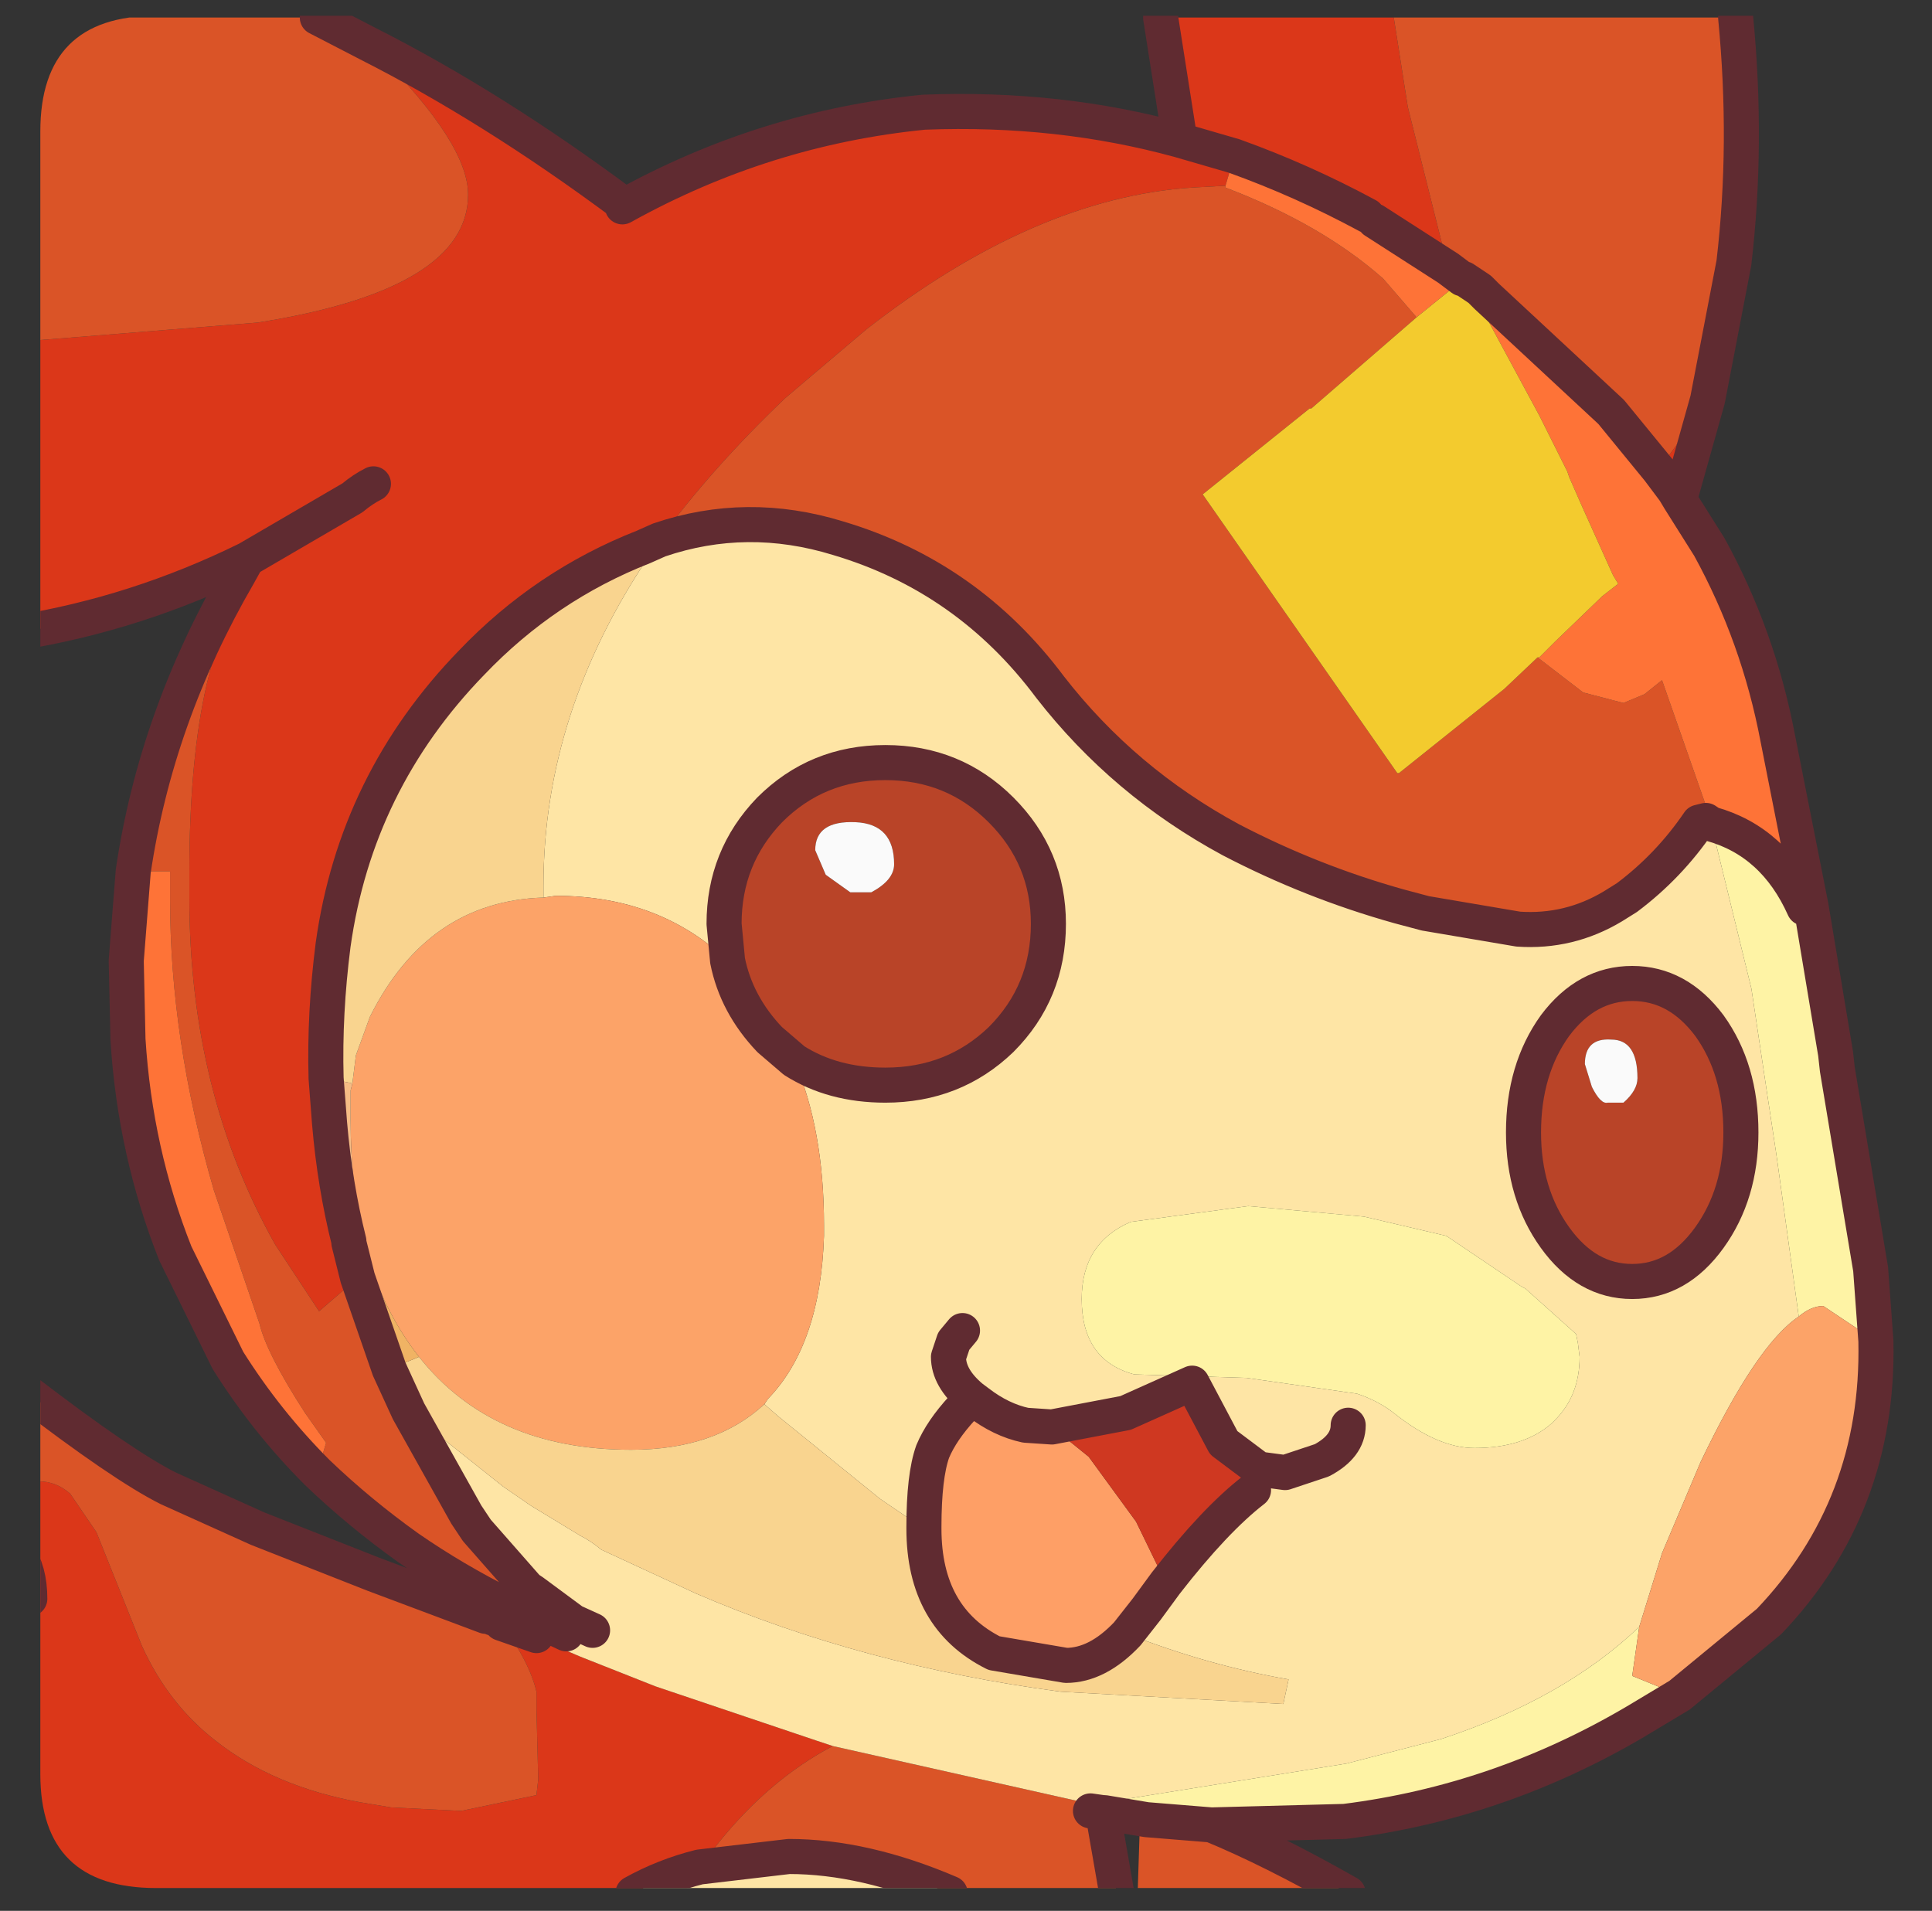 <?xml version="1.0" encoding="UTF-8" standalone="no"?>
<svg xmlns:ffdec="https://www.free-decompiler.com/flash" xmlns:xlink="http://www.w3.org/1999/xlink" ffdec:objectType="frame" height="54.5px" width="55.1px" xmlns="http://www.w3.org/2000/svg">
  <rect width="100%" height="100%" fill="#333333" stroke="none"/>
  <g transform="matrix(1.0, 0.0, 0.0, 1.0, 1.15, 0.45)">
    <clipPath id="clipPath0" transform="matrix(1.0, 0.0, 0.0, 1.0, 0.0, 0.0)">
      <path d="M50.5 0.0 Q53.95 0.0 53.95 3.3 L53.95 50.15 Q53.95 53.4 50.5 53.4 L3.3 53.4 Q0.0 53.4 0.0 50.15 L0.0 3.3 Q0.0 0.0 3.3 0.0 L50.5 0.0" fill="#000000" fill-rule="evenodd" stroke="none"/>
    </clipPath>
    <g clip-path="url(#clipPath0)">
      <use ffdec:characterId="2" height="54.5" transform="matrix(1.0, 0.0, 0.0, 1.0, -1.15, -0.45)" width="54.0" xlink:href="#shape1"/>
    </g>
    <use ffdec:characterId="3" height="53.4" transform="matrix(1.0, 0.0, 0.0, 1.0, 0.0, 0.0)" width="53.95" xlink:href="#shape2"/>
  </g>
  <defs>
    <g id="shape1" transform="matrix(1.0, 0.0, 0.0, 1.0, 1.15, 0.45)">
      <path d="M46.75 13.8 L46.6 13.55 46.15 12.95 47.35 11.3 47.55 10.95 46.75 13.8 M38.6 0.05 L39.0 2.6 40.15 7.2 38.05 5.85 37.85 5.7 Q36.0 4.7 34.05 4.0 L33.8 4.85 33.75 4.85 32.85 4.9 Q28.35 5.2 23.55 8.95 L21.25 10.9 Q19.15 12.9 17.65 14.95 L17.2 15.15 Q14.4 16.25 12.3 18.45 9.0 21.85 8.35 26.5 8.1 28.45 8.15 30.3 L8.25 31.6 Q8.4 33.35 8.8 34.95 L8.8 35.0 9.05 36.0 7.95 36.95 6.7 35.05 Q4.25 30.7 4.25 25.15 L4.25 24.6 4.25 24.45 Q4.25 21.2 4.75 19.05 L4.85 18.65 5.1 17.7 5.65 15.95 5.9 15.5 Q2.75 17.05 -0.65 17.6 L-0.65 9.3 6.2 8.75 Q12.2 7.8 12.2 5.1 12.2 3.65 9.65 1.1 L9.35 0.8 Q12.9 2.6 16.6 5.35 L16.6 5.45 Q20.65 3.2 25.2 2.75 29.05 2.6 32.5 3.55 L31.95 0.05 38.6 0.05 M16.9 53.55 L-0.55 53.55 -0.65 53.3 -0.65 43.85 -0.65 41.95 -0.05 41.8 Q0.45 41.8 0.85 42.15 L1.6 43.25 2.9 46.5 Q3.65 48.15 5.0 49.2 6.65 50.5 9.1 50.95 L10.0 51.1 12.0 51.2 14.15 50.75 14.2 50.3 14.15 48.3 14.15 47.8 Q13.95 46.95 13.15 45.85 L12.9 45.7 13.3 45.35 15.0 46.15 14.85 46.55 15.05 46.65 15.4 46.8 17.55 47.65 22.15 49.2 22.6 49.35 Q20.8 50.3 19.35 52.1 L18.8 52.8 Q17.8 53.05 16.9 53.55 M34.05 4.0 L32.5 3.55 34.05 4.0 M9.5 13.35 Q9.2 13.5 8.9 13.75 L5.9 15.5 8.9 13.75 Q9.2 13.5 9.5 13.35 M14.15 46.2 L13.15 45.85 14.15 46.2 M-0.3 45.15 Q-0.3 44.35 -0.65 43.85 -0.3 44.35 -0.3 45.15" fill="#dc3719" fill-rule="evenodd" stroke="none"/>
      <path d="M41.25 8.0 L41.05 8.25 41.0 8.2 40.5 7.55 40.55 7.5 40.6 7.5 41.05 7.8 41.25 8.0 41.05 7.8 40.6 7.5 40.55 7.5 40.15 7.2 39.0 2.6 38.6 0.05 48.35 0.05 Q48.7 3.65 48.3 7.05 L47.55 10.95 47.35 11.3 46.15 12.95 44.8 11.3 41.25 8.0 M42.7 18.3 L44.0 19.3 45.15 19.6 45.75 19.35 46.25 18.95 47.65 22.95 47.65 23.05 47.5 22.95 47.3 23.0 Q46.45 24.25 45.25 25.15 L44.85 25.4 Q43.6 26.15 42.15 26.05 L39.5 25.6 38.75 25.4 Q36.25 24.7 33.95 23.5 30.9 21.85 28.8 19.15 26.45 16.0 22.75 14.9 20.15 14.1 17.65 14.95 19.15 12.9 21.25 10.9 L23.55 8.95 Q28.35 5.2 32.85 4.9 L33.75 4.85 33.8 4.85 33.8 4.9 Q36.55 5.95 38.3 7.5 L39.25 8.6 36.25 11.2 36.2 11.2 33.15 13.65 38.7 21.6 38.75 21.6 41.75 19.2 42.7 18.3 M33.4 51.6 Q35.1 52.3 37.3 53.55 L31.3 53.55 31.3 53.4 31.35 51.85 31.55 51.45 33.4 51.6 M30.3 51.25 L30.7 53.55 25.95 53.55 Q23.5 52.5 21.35 52.5 L18.8 52.8 19.35 52.1 Q20.8 50.3 22.6 49.35 L29.95 51.0 29.95 51.2 30.3 51.25 M-0.55 53.55 L-0.65 53.55 -0.65 53.3 -0.55 53.55 M-0.65 41.95 L-0.65 39.05 -0.45 39.2 Q2.35 41.35 3.65 42.0 L6.2 43.15 9.5 44.45 12.7 45.65 12.9 45.7 13.15 45.85 Q13.95 46.95 14.15 47.8 L14.15 48.3 14.2 50.3 14.15 50.75 12.0 51.2 10.0 51.1 9.1 50.95 Q6.65 50.5 5.0 49.2 3.65 48.15 2.9 46.5 L1.6 43.25 0.85 42.15 Q0.45 41.8 -0.05 41.8 L-0.65 41.95 M13.3 45.35 Q11.8 44.6 10.5 43.7 9.1 42.7 7.9 41.55 L8.15 40.7 7.55 39.85 Q6.45 38.15 6.25 37.3 L4.95 33.5 Q3.7 29.2 3.7 25.2 L3.7 24.4 2.65 24.4 Q3.3 20.0 5.65 15.95 L5.1 17.7 4.85 18.65 4.75 19.05 Q4.25 21.2 4.25 24.45 L4.25 24.6 4.25 25.15 Q4.25 30.7 6.7 35.05 L7.95 36.95 9.05 36.0 9.95 38.6 10.5 39.8 12.15 42.75 12.45 43.2 13.9 44.85 14.05 44.95 15.2 45.8 15.0 46.1 15.0 46.15 13.3 45.35 M-0.65 9.3 L-0.65 0.05 7.9 0.05 9.35 0.8 9.65 1.1 Q12.2 3.65 12.2 5.1 12.2 7.8 6.2 8.75 L-0.65 9.3" fill="#db5427" fill-rule="evenodd" stroke="none"/>
      <path d="M41.05 8.25 L41.25 8.0 44.8 11.3 46.15 12.95 46.6 13.55 46.75 13.8 47.6 15.15 Q49.0 17.7 49.55 20.6 L50.5 25.4 50.3 25.45 Q49.45 23.55 47.65 23.05 L47.65 22.95 46.25 18.95 45.75 19.35 45.15 19.6 44.0 19.3 42.7 18.3 42.75 18.3 43.2 17.85 44.55 16.55 45.0 16.2 44.85 15.95 43.95 13.95 43.6 13.15 43.55 13.0 42.75 11.4 41.05 8.25 M40.55 7.5 L40.5 7.55 40.3 7.75 39.25 8.6 38.3 7.5 Q36.55 5.95 33.8 4.9 L33.8 4.85 34.05 4.0 Q36.0 4.7 37.85 5.7 L38.05 5.85 40.15 7.2 40.55 7.5 M7.9 41.55 Q6.45 40.1 5.35 38.35 L3.85 35.3 Q2.7 32.4 2.5 29.2 L2.45 26.95 2.65 24.4 3.7 24.4 3.7 25.2 Q3.7 29.2 4.95 33.5 L6.25 37.3 Q6.45 38.15 7.55 39.85 L8.15 40.7 7.9 41.55" fill="#ff7337" fill-rule="evenodd" stroke="none"/>
      <path d="M40.5 7.55 L41.0 8.2 41.05 8.25 42.75 11.4 43.55 13.0 43.6 13.15 43.95 13.95 44.85 15.95 45.0 16.2 44.55 16.55 43.2 17.85 42.75 18.3 42.7 18.3 41.75 19.2 38.75 21.6 38.7 21.6 33.15 13.65 36.2 11.2 36.25 11.2 39.25 8.6 40.3 7.75 40.5 7.55" fill="#f4cc2e" fill-rule="evenodd" stroke="none"/>
      <path d="M17.65 14.95 Q20.15 14.1 22.75 14.9 26.45 16.0 28.8 19.15 30.9 21.85 33.95 23.5 36.25 24.7 38.75 25.4 L39.5 25.6 42.15 26.05 Q43.6 26.15 44.85 25.4 L45.25 25.15 Q46.45 24.25 47.3 23.0 L47.5 22.95 47.65 23.05 48.8 27.75 49.25 30.75 49.5 32.4 49.55 32.75 50.15 37.1 Q48.95 37.9 47.35 41.25 L46.25 43.85 45.6 45.95 Q43.45 48.0 39.95 49.15 L37.25 49.85 30.4 50.95 30.35 51.25 30.3 51.25 29.95 51.2 29.95 51.0 22.6 49.35 22.15 49.2 17.55 47.65 15.4 46.8 15.05 46.65 14.85 46.55 15.0 46.15 15.0 46.1 15.2 45.8 14.05 44.95 13.9 44.85 12.45 43.2 12.15 42.75 10.5 39.8 13.2 41.95 14.0 42.5 15.4 43.35 Q15.7 43.5 16.0 43.75 L18.7 45.0 Q23.45 47.05 29.1 47.8 L35.45 48.15 35.6 47.45 Q33.3 47.05 31.0 46.15 L31.55 45.45 32.1 44.7 Q33.5 42.9 34.6 42.05 L34.75 41.45 33.75 40.7 32.85 39.0 30.95 39.85 28.85 40.25 28.1 40.2 Q27.4 40.05 26.75 39.55 L26.55 39.4 26.3 39.7 Q25.7 40.35 25.45 40.95 25.2 41.65 25.2 43.1 L25.2 43.15 23.95 42.3 21.05 39.95 20.65 39.6 20.75 39.45 Q22.25 37.9 22.35 34.8 L22.35 34.5 Q22.35 31.75 21.5 29.8 22.6 30.5 24.1 30.5 26.05 30.5 27.4 29.2 28.75 27.85 28.75 25.9 28.75 24.0 27.4 22.65 26.05 21.3 24.1 21.3 22.15 21.3 20.8 22.65 19.5 24.0 19.5 25.9 L19.6 26.95 Q17.65 25.1 14.7 25.1 L14.35 25.15 14.35 24.8 Q14.35 19.85 17.4 15.35 L17.65 14.95 M26.3 37.5 L26.05 37.8 25.9 38.25 Q25.9 38.85 26.55 39.4 25.9 38.85 25.9 38.25 L26.05 37.8 26.3 37.5 M43.2 28.8 Q42.3 30.05 42.3 31.85 42.3 33.6 43.2 34.85 44.1 36.1 45.4 36.1 46.7 36.1 47.6 34.85 48.5 33.6 48.5 31.85 48.5 30.05 47.6 28.8 46.7 27.6 45.4 27.6 44.1 27.6 43.2 28.8 M42.25 36.25 L40.1 34.8 37.75 34.25 34.45 33.95 31.1 34.4 Q29.7 35.0 29.7 36.6 29.7 38.35 31.2 38.75 L34.4 38.85 37.55 39.3 Q38.15 39.5 38.6 39.85 39.85 40.85 40.9 40.85 42.3 40.85 43.1 40.15 L43.2 40.05 Q43.9 39.35 43.9 38.25 L43.85 37.85 43.8 37.6 42.35 36.3 42.25 36.25 M25.95 53.55 L18.35 53.55 18.8 52.8 21.35 52.5 Q23.5 52.5 25.95 53.55 M15.75 46.05 L15.2 45.8 15.75 46.05 M37.3 40.2 Q37.3 40.8 36.55 41.2 L35.5 41.55 34.75 41.45 35.5 41.55 36.55 41.2 Q37.3 40.8 37.3 40.2" fill="#ffe6a6" fill-rule="evenodd" stroke="none"/>
      <path d="M47.65 23.05 Q49.45 23.55 50.3 25.45 L50.5 25.4 51.2 29.6 51.25 30.05 52.2 35.75 52.35 37.8 50.85 36.8 Q50.5 36.8 50.15 37.1 L49.55 32.75 49.5 32.4 49.25 30.75 48.8 27.75 47.65 23.05 M42.25 36.25 L42.35 36.3 43.8 37.6 43.85 37.85 43.9 38.25 Q43.9 39.35 43.2 40.05 L43.1 40.15 Q42.3 40.85 40.9 40.85 39.85 40.85 38.6 39.85 38.15 39.5 37.55 39.3 L34.4 38.85 31.2 38.75 Q29.7 38.35 29.7 36.6 29.7 35.0 31.1 34.4 L34.45 33.95 37.75 34.25 40.1 34.8 42.25 36.25 M45.6 45.95 L45.4 47.35 46.75 47.9 45.5 48.65 Q41.6 50.95 37.2 51.5 L33.4 51.6 31.55 51.45 30.35 51.25 30.4 50.95 37.25 49.85 39.95 49.15 Q43.45 48.0 45.6 45.95" fill="#fff4a6" fill-rule="evenodd" stroke="none"/>
      <path d="M19.6 26.95 L19.5 25.9 Q19.5 24.0 20.8 22.65 22.15 21.3 24.1 21.3 26.05 21.3 27.4 22.65 28.75 24.0 28.75 25.9 28.75 27.85 27.4 29.2 26.05 30.5 24.1 30.5 22.6 30.5 21.5 29.8 L20.8 29.2 Q19.85 28.2 19.6 26.95 M43.2 28.8 Q44.1 27.6 45.4 27.6 46.7 27.6 47.6 28.8 48.5 30.05 48.5 31.85 48.5 33.6 47.6 34.85 46.7 36.1 45.4 36.1 44.1 36.1 43.2 34.85 42.3 33.6 42.3 31.85 42.3 30.05 43.2 28.8 M44.25 30.55 Q44.5 31.05 44.7 31.0 L45.15 31.0 Q45.55 30.65 45.55 30.3 45.55 29.2 44.8 29.2 44.05 29.15 44.05 29.9 L44.25 30.55 M23.25 23.0 Q22.1 22.95 22.1 23.8 L22.4 24.5 23.1 25.0 23.7 25.0 Q24.35 24.65 24.35 24.2 24.35 23.05 23.25 23.0" fill="#ba4428" fill-rule="evenodd" stroke="none"/>
      <path d="M44.25 30.55 L44.05 29.9 Q44.05 29.15 44.8 29.2 45.55 29.2 45.55 30.3 45.55 30.65 45.15 31.0 L44.7 31.0 Q44.5 31.05 44.25 30.55 M23.25 23.0 Q24.35 23.05 24.35 24.2 24.35 24.65 23.7 25.0 L23.1 25.0 22.4 24.5 22.1 23.8 Q22.1 22.95 23.25 23.0" fill="#fbfbfb" fill-rule="evenodd" stroke="none"/>
      <path d="M14.35 25.15 L14.7 25.1 Q17.65 25.1 19.6 26.95 19.85 28.2 20.8 29.2 L21.5 29.8 Q22.35 31.75 22.35 34.5 L22.35 34.8 Q22.25 37.9 20.75 39.45 L20.65 39.6 Q19.25 40.9 16.85 40.9 12.9 40.9 10.8 38.25 9.7 36.85 9.2 34.9 8.85 33.35 8.85 31.5 L8.85 30.65 8.9 30.45 9.0 29.65 9.4 28.55 Q11.05 25.25 14.35 25.15 M52.35 37.8 Q52.45 42.5 49.3 45.8 L46.75 47.9 45.4 47.35 45.6 45.95 46.25 43.85 47.35 41.25 Q48.95 37.9 50.15 37.1 50.5 36.8 50.85 36.8 L52.35 37.8" fill="#fda468" fill-rule="evenodd" stroke="none"/>
      <path d="M17.4 15.35 Q14.35 19.85 14.35 24.8 L14.35 25.15 Q11.05 25.25 9.4 28.55 L9.0 29.65 8.9 30.45 8.15 30.3 Q8.1 28.45 8.35 26.5 9.0 21.85 12.3 18.45 14.4 16.25 17.2 15.15 L17.4 15.35 M20.65 39.6 L21.05 39.95 23.95 42.3 25.2 43.15 Q25.2 45.7 27.2 46.7 L29.25 47.05 Q30.15 47.05 31.0 46.15 33.3 47.05 35.6 47.45 L35.45 48.15 29.1 47.8 Q23.45 47.05 18.7 45.0 L16.0 43.75 Q15.7 43.5 15.4 43.35 L14.0 42.5 13.2 41.95 10.5 39.8 9.95 38.6 10.8 38.25 Q12.9 40.9 16.85 40.9 19.25 40.9 20.65 39.6 M18.35 53.55 L16.9 53.55 Q17.8 53.05 18.8 52.8 L18.35 53.55" fill="#fad590" fill-rule="evenodd" stroke="none"/>
      <path d="M17.65 14.95 L17.4 15.35 17.2 15.15 17.65 14.95 M8.15 30.3 L8.9 30.45 8.85 30.65 8.85 31.5 Q8.85 33.35 9.2 34.9 L8.8 35.0 8.8 34.95 Q8.4 33.35 8.25 31.6 L8.15 30.3" fill="#f7bd86" fill-rule="evenodd" stroke="none"/>
      <path d="M8.8 35.0 L9.2 34.9 Q9.7 36.85 10.8 38.25 L9.95 38.6 9.05 36.0 8.8 35.0" fill="#f1b464" fill-rule="evenodd" stroke="none"/>
      <path d="M25.2 43.15 L25.2 43.1 Q25.2 41.65 25.45 40.95 25.7 40.35 26.3 39.7 L26.55 39.4 26.75 39.55 Q27.4 40.05 28.1 40.2 L28.85 40.25 29.9 41.1 31.25 42.95 32.1 44.7 31.55 45.45 31.0 46.15 Q30.15 47.05 29.25 47.05 L27.2 46.7 Q25.2 45.7 25.2 43.15" fill="#ffa066" fill-rule="evenodd" stroke="none"/>
      <path d="M32.1 44.7 L31.25 42.95 29.9 41.1 28.85 40.25 30.95 39.85 32.85 39.0 33.75 40.7 34.75 41.45 34.6 42.05 Q33.5 42.9 32.1 44.7" fill="#d03821" fill-rule="evenodd" stroke="none"/>
      <path d="M41.25 8.0 L41.05 7.8 40.6 7.5 40.55 7.5 40.15 7.2 38.05 5.85 M47.65 23.05 Q49.45 23.55 50.3 25.45 M50.5 25.4 L49.55 20.6 Q49.0 17.7 47.6 15.15 L46.75 13.8 46.6 13.55 46.15 12.95 44.8 11.3 41.25 8.0 M47.55 10.95 L48.3 7.05 Q48.7 3.65 48.35 0.05 M47.65 23.05 L47.5 22.95 47.3 23.0 Q46.45 24.25 45.25 25.15 L44.85 25.4 Q43.6 26.15 42.15 26.05 L39.5 25.6 38.75 25.4 Q36.25 24.7 33.95 23.5 30.9 21.85 28.8 19.15 26.45 16.0 22.75 14.9 20.15 14.1 17.65 14.95 L17.2 15.15 Q14.4 16.25 12.3 18.45 9.0 21.85 8.35 26.5 8.1 28.45 8.15 30.3 L8.25 31.6 Q8.4 33.35 8.8 34.95 L8.8 35.0 9.05 36.0 9.95 38.6 10.5 39.8 12.15 42.75 12.45 43.2 13.9 44.85 14.05 44.95 15.2 45.8 15.75 46.05 M19.6 26.95 L19.5 25.9 Q19.5 24.0 20.8 22.65 22.15 21.3 24.1 21.3 26.05 21.3 27.4 22.65 28.75 24.0 28.75 25.9 28.75 27.85 27.4 29.2 26.05 30.5 24.1 30.5 22.6 30.5 21.5 29.8 L20.8 29.2 Q19.85 28.2 19.6 26.95 M25.2 43.15 L25.2 43.1 Q25.2 41.65 25.45 40.95 25.7 40.35 26.3 39.7 M26.55 39.4 Q25.9 38.85 25.9 38.25 L26.05 37.8 26.3 37.5 M46.75 13.8 L47.55 10.95 M52.35 37.8 L52.2 35.75 51.25 30.05 51.2 29.6 50.5 25.4 M43.2 28.8 Q42.3 30.05 42.3 31.85 42.3 33.6 43.2 34.85 44.1 36.1 45.4 36.1 46.7 36.1 47.6 34.85 48.5 33.6 48.5 31.85 48.5 30.05 47.6 28.8 46.7 27.6 45.4 27.6 44.1 27.6 43.2 28.8 M46.75 47.9 L49.3 45.8 Q52.45 42.5 52.35 37.8 M46.75 47.9 L45.5 48.65 Q41.6 50.95 37.2 51.5 L33.4 51.6 Q35.1 52.3 37.3 53.55 M31.55 51.45 L30.35 51.25 30.3 51.25 30.7 53.55 M-0.65 39.05 L-0.45 39.2 Q2.35 41.35 3.65 42.0 L6.2 43.15 9.5 44.45 12.7 45.65 M12.9 45.7 L13.3 45.35 Q11.8 44.6 10.5 43.7 9.1 42.7 7.9 41.55 6.45 40.1 5.35 38.35 L3.85 35.3 Q2.7 32.4 2.5 29.2 L2.45 26.95 2.65 24.4 Q3.3 20.0 5.65 15.95 L5.9 15.5 Q2.75 17.05 -0.65 17.6 M7.9 0.05 L9.35 0.8 Q12.9 2.6 16.6 5.35 M16.6 5.45 Q20.65 3.2 25.2 2.75 29.05 2.6 32.5 3.55 L31.95 0.05 M37.85 5.7 Q36.0 4.7 34.05 4.0 L32.5 3.55 M5.9 15.5 L8.9 13.75 Q9.2 13.5 9.5 13.35 M15.0 46.15 L15.0 46.1 M13.3 45.35 L15.0 46.15 M29.95 51.2 L30.3 51.25 M13.15 45.85 L14.15 46.2 M28.85 40.25 L28.1 40.2 Q27.4 40.05 26.75 39.55 L26.55 39.4 M28.85 40.25 L30.95 39.85 32.85 39.0 33.75 40.7 34.75 41.45 35.5 41.55 36.55 41.2 Q37.3 40.8 37.3 40.2 M25.2 43.15 Q25.2 45.7 27.2 46.7 L29.25 47.05 Q30.15 47.05 31.0 46.15 L31.55 45.45 32.1 44.7 Q33.5 42.9 34.6 42.05 M33.4 51.6 L31.55 51.45 M25.95 53.55 Q23.5 52.5 21.35 52.5 L18.8 52.8 Q17.8 53.05 16.9 53.55 M-0.65 43.85 Q-0.3 44.35 -0.3 45.15" fill="none" stroke="#602b31" stroke-linecap="round" stroke-linejoin="round" stroke-width="1.0"/>
    </g>
    <g id="shape2" transform="matrix(1.0, 0.0, 0.0, 1.0, 0.0, 0.0)">
      <path d="M50.5 0.0 Q53.95 0.0 53.95 3.3 L53.95 50.15 Q53.95 53.4 50.5 53.4 L3.3 53.4 Q0.0 53.4 0.0 50.15 L0.0 3.3 Q0.0 0.0 3.3 0.0 L50.5 0.0" fill="#000000" fill-opacity="0.004" fill-rule="evenodd" stroke="none"/>
    </g>
  </defs>
</svg>
